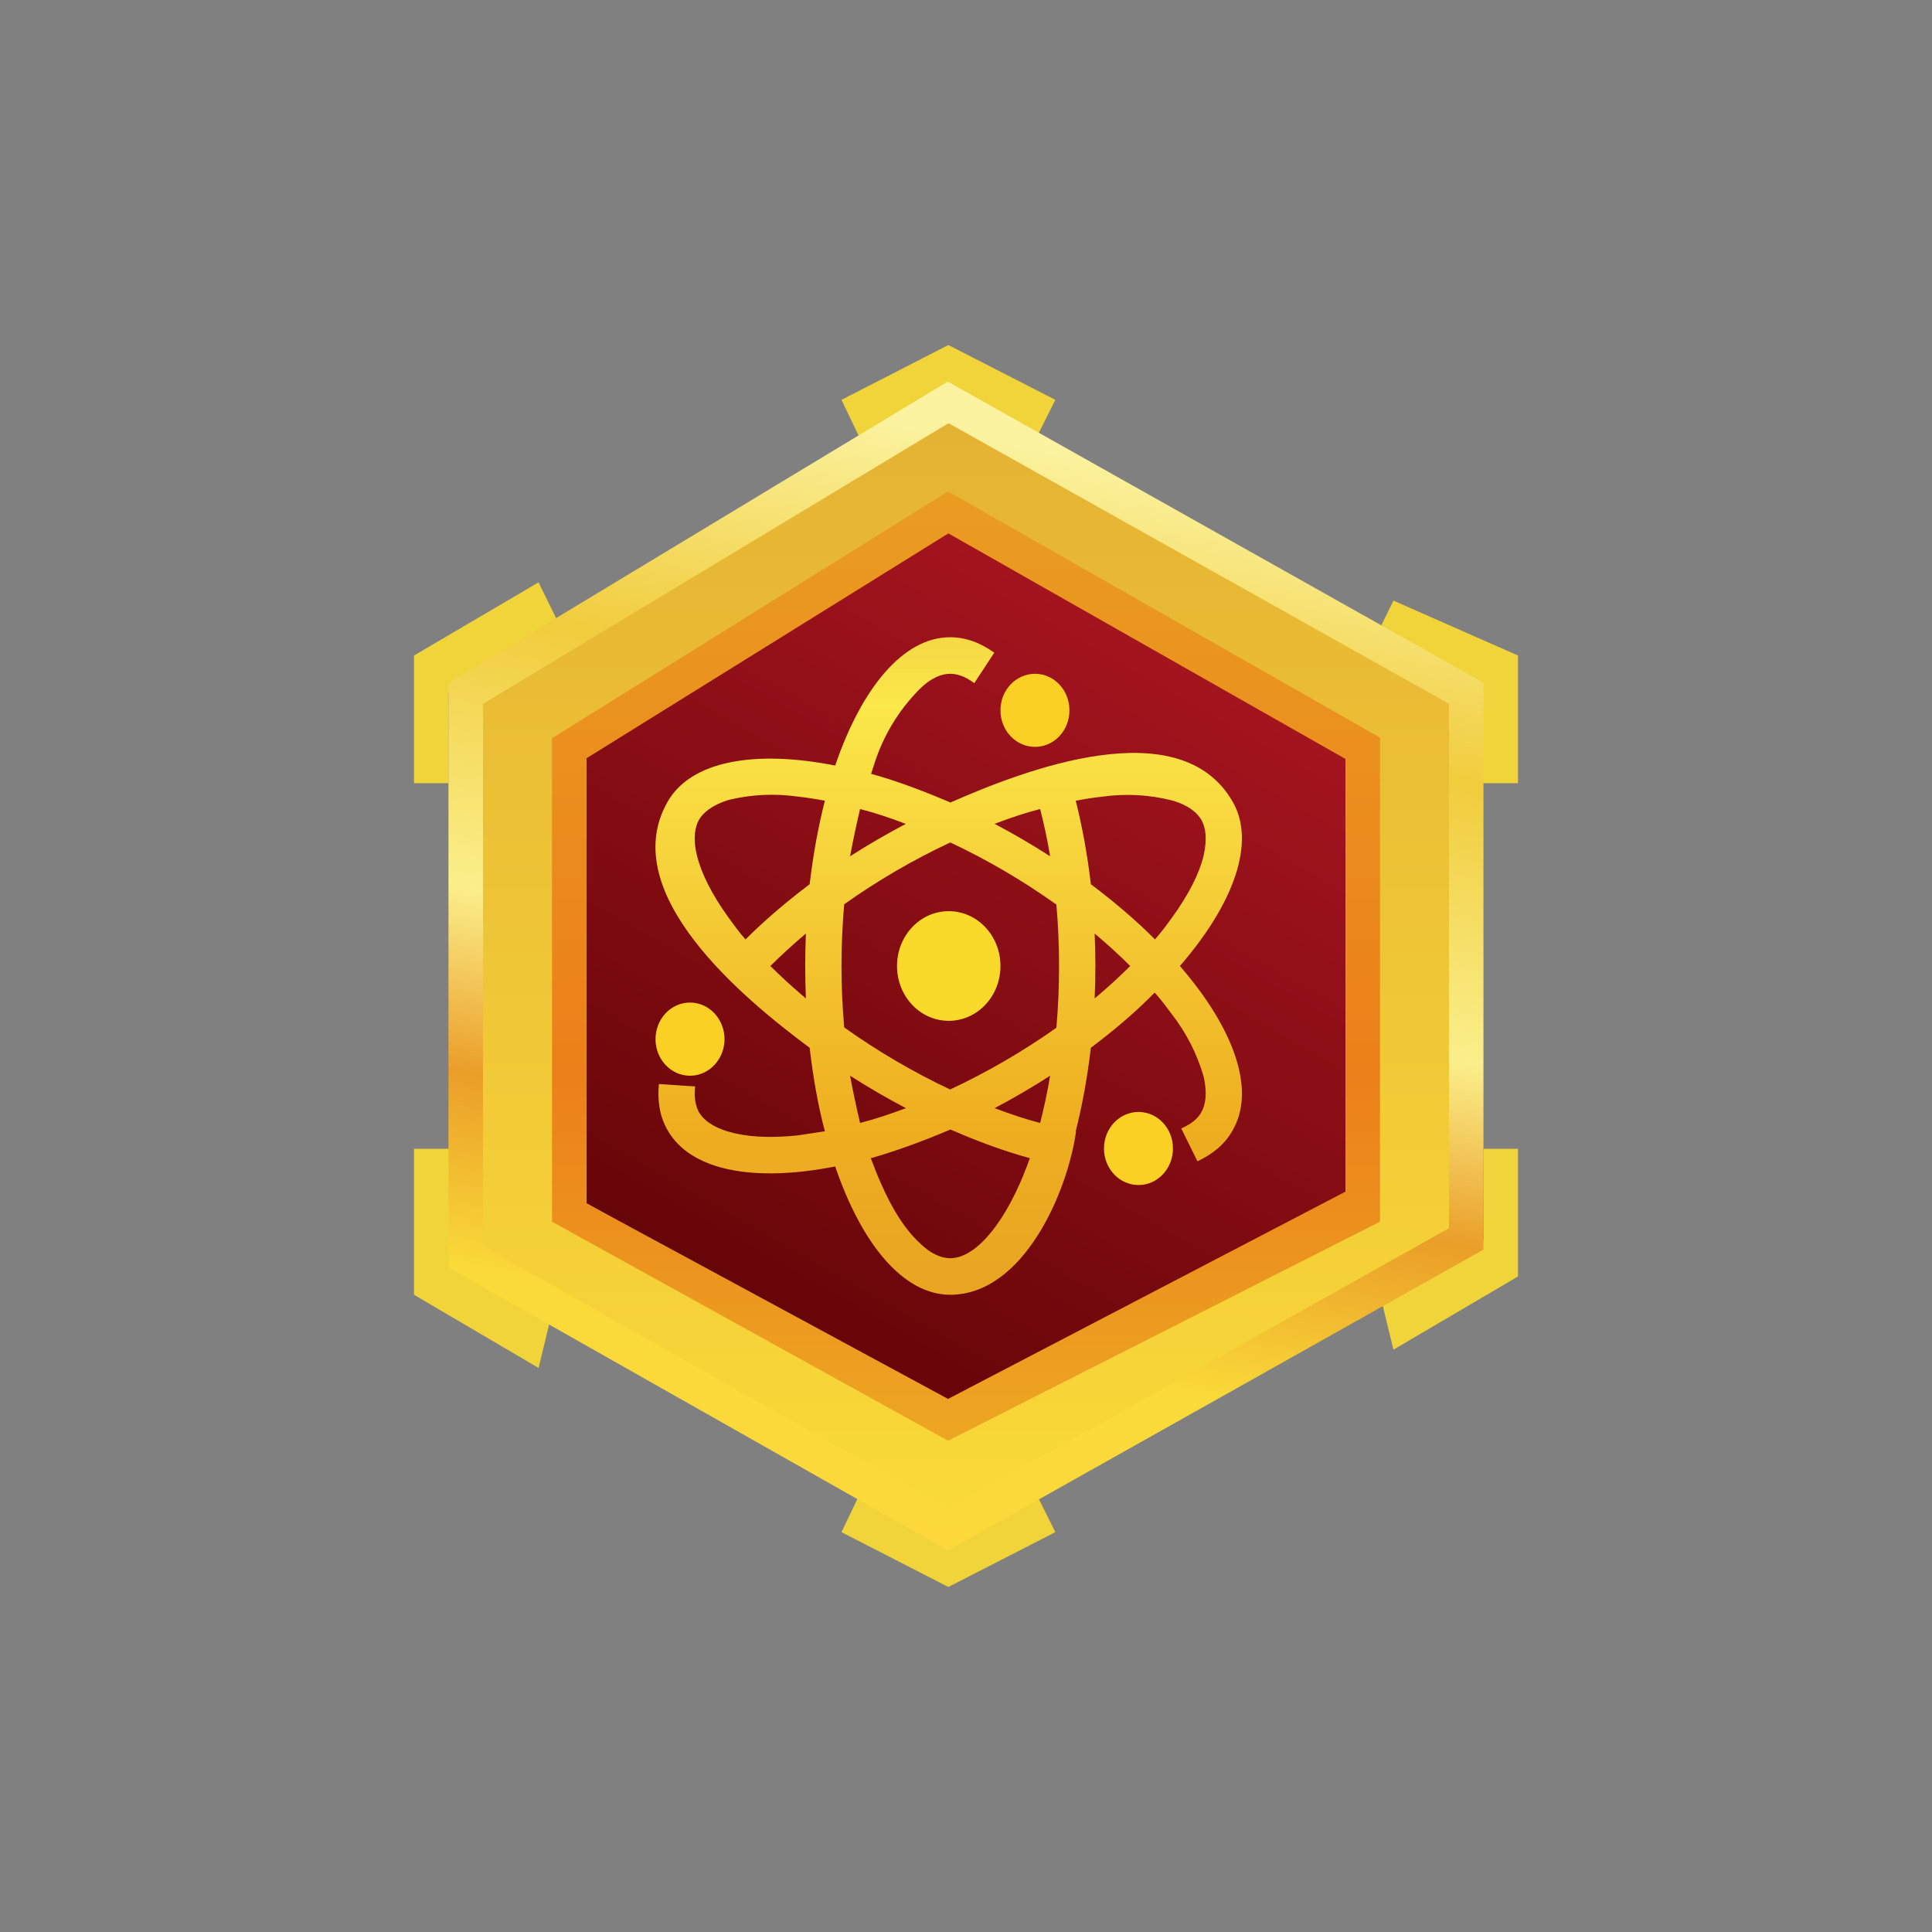 <svg width="24" height="24" viewBox="0 0 24 24" fill="none" xmlns="http://www.w3.org/2000/svg">
<rect x="0" y="0" width="24" height="24" fill="#808080" stroke="none"/>
<path d="M5.571 9.729H5.143V8.143L6.69 7.234L6.913 7.689L5.571 8.597V9.733V9.729ZM5.584 14.271H5.143V16.084L6.69 16.993L6.857 16.307L5.584 15.63V14.271ZM18.415 9.729H18.857V8.143L17.31 7.461L17.087 7.916L18.415 8.597V9.733V9.729ZM18.428 14.271H18.857V15.857L17.31 16.766L17.143 16.08L18.428 15.403V14.271ZM11.777 4.967L10.671 5.421L10.453 4.967L11.781 4.286L13.11 4.967L12.883 5.421L11.777 4.967ZM11.777 19.033L10.671 18.578L10.453 19.033L11.781 19.714L13.11 19.033L12.883 18.578L11.777 19.033Z" fill="#F0D43A"/>
<path d="M6.857 15.086L11.777 17.893L17.143 14.858V9.278L11.794 6.231L6.857 9.274V15.086ZM11.777 5.194L6 8.597V15.63L11.777 18.806L18 15.403V8.597L11.777 5.194Z" fill="url(#paint0_linear_59_73798)"/>
<path d="M16.714 9.278L11.777 6.553L7.285 9.278V14.948L11.777 17.447L16.714 15.171V9.278Z" fill="url(#paint1_linear_59_73798)"/>
<path d="M11.773 4.74L18.428 8.481V15.523L11.777 19.26L5.571 15.746V8.486L11.773 4.74ZM11.781 5.258L6 8.743V15.48L11.777 18.746L18 15.257V8.743L11.785 5.258H11.781Z" fill="url(#paint2_linear_59_73798)"/>
<path d="M11.773 6.103L17.143 9.163V15.176L11.777 17.897L6.857 15.176V9.171L11.773 6.107V6.103ZM11.781 6.626L7.285 9.42L7.285 14.948L11.777 17.378L16.714 14.803V9.428L11.781 6.626Z" fill="url(#paint3_linear_59_73798)"/>
<path d="M12.428 12C12.428 12.377 12.141 12.681 11.785 12.681C11.43 12.681 11.143 12.377 11.143 12C11.143 11.623 11.43 11.319 11.785 11.319C12.141 11.319 12.428 11.623 12.428 12Z" fill="#F9DA2B"/>
<path fill-rule="evenodd" clip-rule="evenodd" d="M13.551 13.016C13.508 13.384 13.444 13.731 13.363 14.053H13.367C13.264 14.803 12.715 16.084 11.803 16.084C11.224 16.084 10.705 15.459 10.375 14.49C9.381 14.687 8.584 14.55 8.293 14.04C8.198 13.877 8.164 13.68 8.185 13.466L8.635 13.496C8.618 13.641 8.644 13.744 8.683 13.817C8.734 13.903 8.841 13.997 9.047 14.057C9.261 14.121 9.548 14.143 9.913 14.104L10.247 14.053C10.161 13.731 10.101 13.384 10.058 13.016C9.244 12.411 7.645 11.096 8.293 9.96C8.584 9.45 9.381 9.313 10.375 9.51C10.705 8.541 11.224 7.916 11.803 7.916C11.995 7.916 12.18 7.984 12.351 8.108L12.103 8.486C11.987 8.4 11.888 8.37 11.803 8.37C11.704 8.37 11.571 8.413 11.417 8.567C11.164 8.824 10.974 9.137 10.864 9.48L10.821 9.613C11.134 9.698 11.464 9.823 11.807 9.969C12.733 9.561 14.661 8.82 15.313 9.96C15.604 10.466 15.325 11.229 14.657 12C15.325 12.771 15.604 13.534 15.313 14.04C15.218 14.211 15.068 14.336 14.875 14.426L14.674 14.018C14.807 13.959 14.884 13.89 14.923 13.817C14.974 13.727 15 13.59 14.953 13.376C14.871 13.095 14.738 12.831 14.558 12.6C14.494 12.514 14.425 12.42 14.344 12.33C14.113 12.566 13.847 12.793 13.551 13.016ZM13.045 13.363C13.011 13.569 12.968 13.766 12.921 13.95C12.737 13.903 12.548 13.838 12.355 13.766C12.591 13.642 12.821 13.507 13.045 13.363ZM14.04 12C13.907 12.133 13.757 12.27 13.598 12.403C13.61 12.134 13.61 11.866 13.598 11.597C13.757 11.73 13.907 11.867 14.04 12ZM14.348 11.67C14.425 11.58 14.494 11.49 14.558 11.4C14.773 11.104 14.901 10.843 14.953 10.624C15 10.41 14.974 10.273 14.923 10.183C14.871 10.097 14.768 10.003 14.558 9.943C14.277 9.872 13.984 9.856 13.697 9.896C13.585 9.908 13.473 9.926 13.363 9.947C13.444 10.268 13.508 10.616 13.551 10.984C13.847 11.207 14.113 11.434 14.348 11.67ZM12.921 10.05C12.737 10.097 12.548 10.161 12.355 10.234C12.591 10.358 12.821 10.493 13.045 10.637C13.011 10.431 12.968 10.234 12.921 10.05ZM11.807 10.466C12.268 10.683 12.708 10.941 13.123 11.237C13.167 11.746 13.167 12.258 13.123 12.767C12.706 13.062 12.264 13.318 11.803 13.534C11.342 13.317 10.902 13.059 10.487 12.763C10.442 12.254 10.442 11.742 10.487 11.233C10.902 10.939 11.342 10.682 11.803 10.466H11.807ZM11.25 10.234C11.061 10.161 10.868 10.097 10.684 10.05C10.641 10.234 10.598 10.431 10.56 10.637C10.785 10.493 11.017 10.358 11.254 10.234H11.25ZM10.058 10.984C10.101 10.616 10.165 10.268 10.247 9.947C10.136 9.926 10.025 9.908 9.913 9.896C9.624 9.854 9.33 9.869 9.047 9.938C8.841 10.003 8.734 10.097 8.683 10.183C8.635 10.273 8.605 10.41 8.657 10.624C8.708 10.838 8.837 11.104 9.051 11.4C9.115 11.486 9.18 11.58 9.261 11.67C9.497 11.434 9.763 11.207 10.058 10.984ZM9.57 12C9.703 12.133 9.853 12.27 10.011 12.403C10 12.134 10 11.866 10.011 11.597C9.853 11.73 9.703 11.867 9.57 12ZM10.684 13.95C10.641 13.766 10.598 13.569 10.56 13.363C10.785 13.507 11.017 13.642 11.254 13.766C11.061 13.838 10.868 13.903 10.684 13.95ZM10.817 14.387C10.86 14.498 10.898 14.601 10.945 14.704C11.091 15.039 11.254 15.283 11.417 15.433C11.571 15.587 11.704 15.63 11.803 15.63C11.905 15.63 12.038 15.587 12.197 15.433C12.355 15.283 12.518 15.039 12.668 14.704C12.711 14.606 12.754 14.498 12.793 14.387C12.475 14.301 12.141 14.177 11.807 14.031C11.464 14.177 11.134 14.297 10.821 14.387H10.817Z" fill="url(#paint4_linear_59_73798)"/>
<path d="M12.857 9.278C13.094 9.278 13.285 9.075 13.285 8.824C13.285 8.573 13.094 8.37 12.857 8.37C12.62 8.37 12.428 8.573 12.428 8.824C12.428 9.075 12.62 9.278 12.857 9.278Z" fill="#FAD024"/>
<path d="M8.571 13.363C8.808 13.363 9 13.159 9 12.909C9 12.658 8.808 12.454 8.571 12.454C8.334 12.454 8.143 12.658 8.143 12.909C8.143 13.159 8.334 13.363 8.571 13.363Z" fill="#FAD024"/>
<path d="M14.143 14.721C14.379 14.721 14.571 14.518 14.571 14.267C14.571 14.016 14.379 13.813 14.143 13.813C13.906 13.813 13.714 14.016 13.714 14.267C13.714 14.518 13.906 14.721 14.143 14.721Z" fill="#FAD024"/>
<defs>
<linearGradient id="paint0_linear_59_73798" x1="12" y1="4.286" x2="12" y2="19.714" gradientUnits="userSpaceOnUse">
<stop stop-color="#E3B033"/>
<stop offset="1" stop-color="#FBDC39"/>
</linearGradient>
<linearGradient id="paint1_linear_59_73798" x1="15.59" y1="6.216" x2="8.577" y2="18.524" gradientUnits="userSpaceOnUse">
<stop stop-color="#B11723"/>
<stop offset="1" stop-color="#570203"/>
</linearGradient>
<linearGradient id="paint2_linear_59_73798" x1="14.363" y1="5.761" x2="11.931" y2="19.704" gradientUnits="userSpaceOnUse">
<stop stop-color="#FBF3A0"/>
<stop offset="0.23" stop-color="#F1CC3C"/>
<stop offset="0.47" stop-color="#FBEF8B"/>
<stop offset="0.63" stop-color="#EA9E28"/>
<stop offset="0.8" stop-color="#FADA39"/>
<stop offset="1" stop-color="#FCD83B"/>
</linearGradient>
<linearGradient id="paint3_linear_59_73798" x1="12" y1="4.628" x2="12" y2="19.378" gradientUnits="userSpaceOnUse">
<stop stop-color="#E9A223"/>
<stop offset="0.59" stop-color="#EC801A"/>
<stop offset="1" stop-color="#EDB325"/>
</linearGradient>
<linearGradient id="paint4_linear_59_73798" x1="12.001" y1="4.286" x2="12.001" y2="19.714" gradientUnits="userSpaceOnUse">
<stop stop-color="#DF9327"/>
<stop offset="0.29" stop-color="#FBE84A"/>
<stop offset="0.63" stop-color="#EEAE20"/>
<stop offset="1" stop-color="#DF9427"/>
</linearGradient>
</defs>
</svg>
